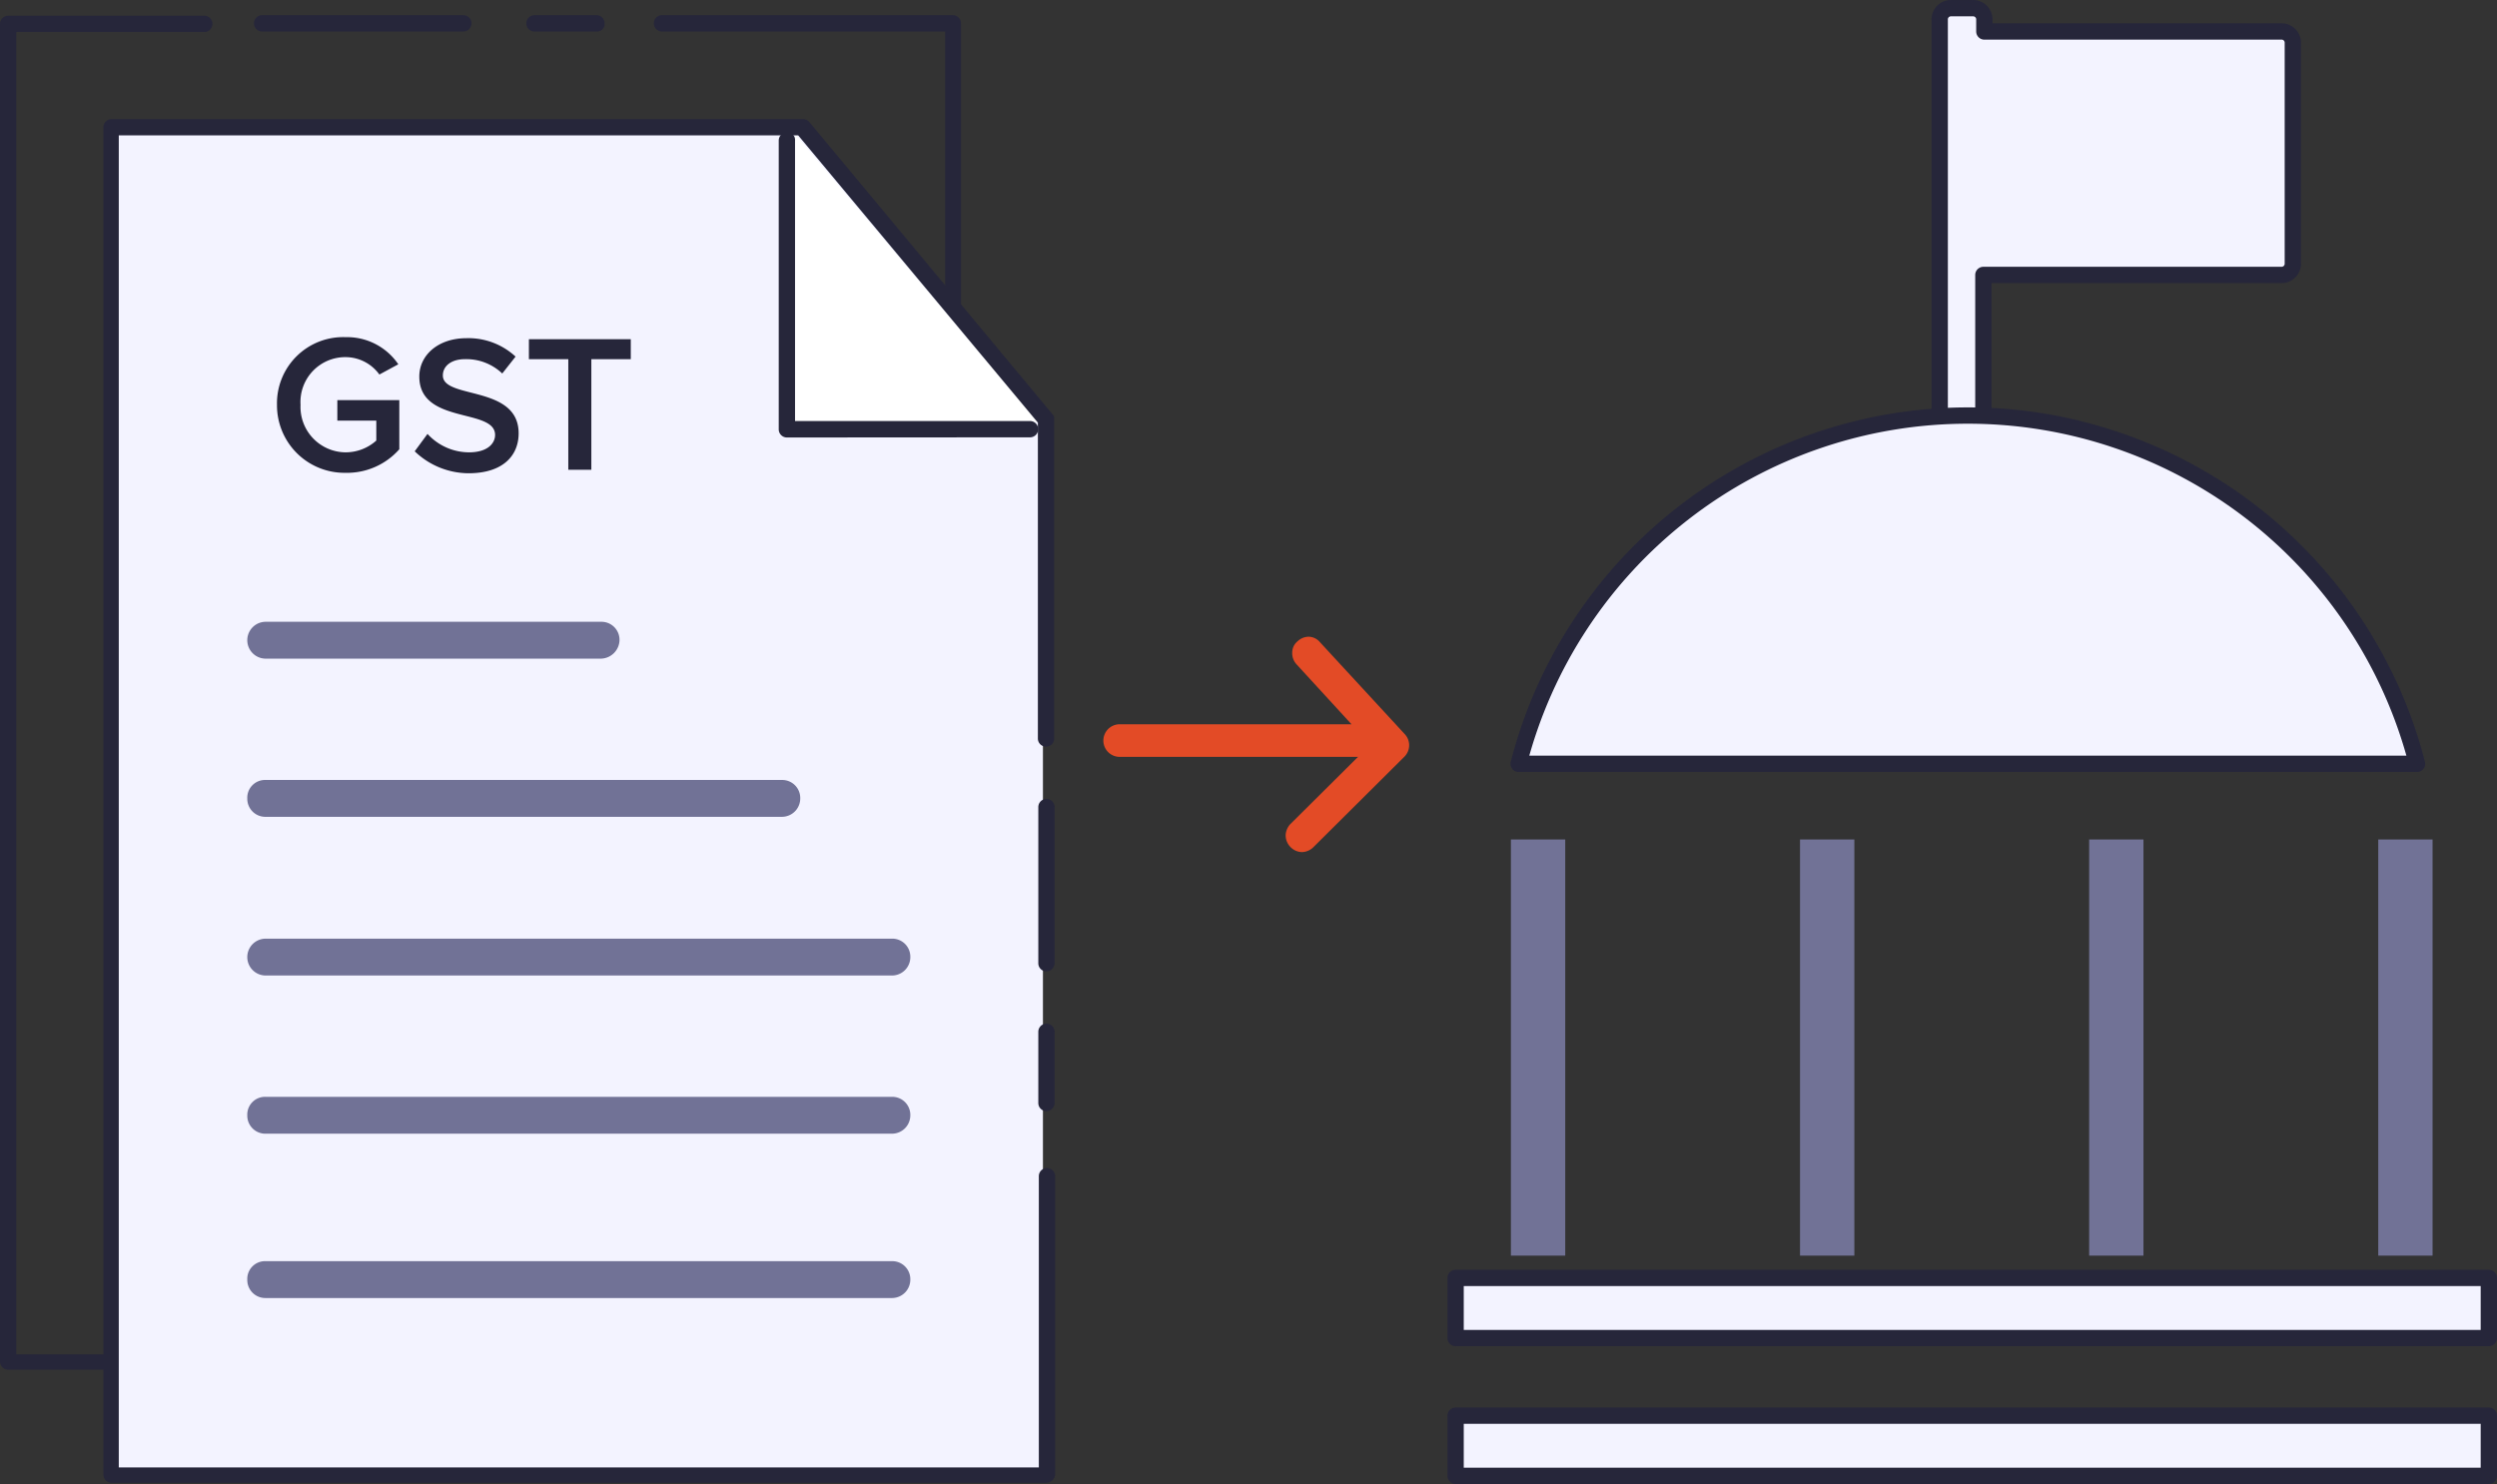<svg xmlns="http://www.w3.org/2000/svg" viewBox="0 0 153.098 91">
  <rect x="0" y="0" width="153.098" height="91" fill="#333333" stroke="none"/>
  <defs>
    <style>
      .cls-1 {
        fill: #26263a;
      }

      .cls-2, .cls-6 {
        fill: #f3f3ff;
      }

      .cls-3 {
        fill: #fff;
      }

      .cls-4 {
        fill: #717296;
      }

      .cls-5 {
        fill: #e34b26;
        stroke: #e34b26;
      }

      .cls-6 {
        stroke: #26263a;
        stroke-linecap: round;
        stroke-linejoin: round;
        stroke-miterlimit: 2.613;
      }
    </style>
  </defs>
  <g id="Group_4371" data-name="Group 4371" transform="translate(-205.751 -999.863)">
    <path id="Path_10478" data-name="Path 10478" class="cls-1" d="M.5,83.062a.5.5,0,0,1-.5-.5V.534a.5.5,0,0,1,.5-.5H12.525a.5.5,0,0,1,.5.5.5.5,0,0,1-.5.5H1V82.121H57.949V1H40.589a.5.5,0,0,1-.5-.5.5.5,0,0,1,.5-.5H58.42a.5.5,0,0,1,.5.5V82.529a.545.545,0,0,1-.5.534Z" transform="translate(205.751 1000.793)"/>
    <path id="Path_10479" data-name="Path 10479" class="cls-2" d="M79.382,86.719v18.207H22.5V22.9H64.6L79.382,40.7V60.1" transform="translate(190.314 985.081)"/>
    <path id="Path_10480" data-name="Path 10480" class="cls-3" d="M155.3,23.2V40.874h14.911" transform="translate(99.203 984.875)"/>
    <path id="Path_10481" data-name="Path 10481" class="cls-4" d="M69.992,120.76H49.43a1.13,1.13,0,0,1,0-2.26H69.992a1.106,1.106,0,0,1,1.13,1.13A1.167,1.167,0,0,1,69.992,120.76Z" transform="translate(172.613 919.492)"/>
    <path id="Path_10482" data-name="Path 10482" class="cls-4" d="M81.073,151.66H49.43a1.106,1.106,0,0,1-1.13-1.13,1.088,1.088,0,0,1,1.13-1.13H81.073a1.106,1.106,0,0,1,1.13,1.13A1.125,1.125,0,0,1,81.073,151.66Z" transform="translate(172.613 898.292)"/>
    <path id="Path_10483" data-name="Path 10483" class="cls-4" d="M87.822,182.66H49.43a1.13,1.13,0,0,1,0-2.26H87.822a1.106,1.106,0,0,1,1.13,1.13A1.125,1.125,0,0,1,87.822,182.66Z" transform="translate(172.613 877.023)"/>
    <path id="Path_10484" data-name="Path 10484" class="cls-4" d="M87.822,213.56H49.43a1.106,1.106,0,0,1-1.13-1.13,1.088,1.088,0,0,1,1.13-1.13H87.822a1.106,1.106,0,0,1,1.13,1.13A1.125,1.125,0,0,1,87.822,213.56Z" transform="translate(172.613 855.823)"/>
    <path id="Path_10485" data-name="Path 10485" class="cls-4" d="M87.822,245.66H49.43a1.106,1.106,0,0,1-1.13-1.13,1.088,1.088,0,0,1,1.13-1.13H87.822a1.106,1.106,0,0,1,1.13,1.13A1.125,1.125,0,0,1,87.822,245.66Z" transform="translate(172.613 833.8)"/>
    <g id="Group_4319" data-name="Group 4319" transform="translate(222.734 1020.538)">
      <path id="Path_10486" data-name="Path 10486" class="cls-1" d="M54.1,67.044A4.058,4.058,0,0,1,58.306,62.9a3.8,3.8,0,0,1,3.233,1.664l-1.161.628a2.563,2.563,0,0,0-2.072-1.067,2.749,2.749,0,0,0-2.762,2.919,2.785,2.785,0,0,0,2.762,2.919,2.819,2.819,0,0,0,1.883-.722V68.017H57.8V66.761h3.8v3.014a4.274,4.274,0,0,1-3.3,1.444A4.14,4.14,0,0,1,54.1,67.044ZM62.544,69.9l.785-1.067a3.461,3.461,0,0,0,2.543,1.13c1.161,0,1.6-.565,1.6-1.067,0-1.664-4.646-.628-4.646-3.579,0-1.318,1.161-2.354,2.888-2.354a4.254,4.254,0,0,1,3.014,1.13l-.816,1.036a3.194,3.194,0,0,0-2.292-.879c-.816,0-1.35.408-1.35,1,0,1.475,4.646.565,4.646,3.547,0,1.35-.942,2.449-3.076,2.449a4.787,4.787,0,0,1-3.3-1.35Zm9.417,1.13V64.25H69.545V63.026h6.247V64.25H73.374V71.03Z" transform="translate(-54.1 -62.9)"/>
    </g>
    <path id="Path_10487" data-name="Path 10487" class="cls-1" d="M20.7,103.927a.5.5,0,0,1-.5-.5V20.8a.5.5,0,0,1,.5-.5h42.41a.523.523,0,0,1,.377.188L78.4,38.413l.031.031c.031.031.063.063.063.283V58.284a.5.5,0,1,1-1,0V38.915L62.8,21.3H21.142v81.681H77.552V85.124a.5.5,0,1,1,1,0v18.3a.545.545,0,0,1-.534.5Z" transform="translate(191.892 986.865)"/>
    <path id="Path_10488" data-name="Path 10488" class="cls-1" d="M152.6,41.609a.5.5,0,0,1-.5-.5V23.4a.5.5,0,0,1,.5-.5.462.462,0,0,1,.5.5V40.6h14.409a.5.5,0,1,1,0,1Z" transform="translate(101.397 985.081)"/>
    <path id="Path_10489" data-name="Path 10489" class="cls-1" d="M203.3,163.679a.5.5,0,0,1-.5-.5V153.6a.5.5,0,0,1,1,0v9.574A.516.516,0,0,1,203.3,163.679Z" transform="translate(66.613 895.753)"/>
    <path id="Path_10490" data-name="Path 10490" class="cls-1" d="M203.3,202.368a.5.5,0,0,1-.5-.5V197.5a.5.5,0,1,1,1,0v4.363A.516.516,0,0,1,203.3,202.368Z" transform="translate(66.613 865.634)"/>
    <path id="Path_10491" data-name="Path 10491" class="cls-1" d="M50.1,1a.5.5,0,0,1-.5-.5.5.5,0,0,1,.5-.5H62.439a.5.5,0,0,1,.5.5.5.5,0,0,1-.5.5Z" transform="translate(171.722 1000.793)"/>
    <path id="Path_10492" data-name="Path 10492" class="cls-1" d="M103.3,1a.5.5,0,0,1-.5-.5.5.5,0,0,1,.5-.5h3.8a.5.5,0,0,1,.5.5.462.462,0,0,1-.5.5Z" transform="translate(135.221 1000.793)"/>
    <path id="Path_10493" data-name="Path 10493" class="cls-5" d="M228.778,135.211a.5.5,0,0,1-.345-.157.52.52,0,0,1-.157-.377.582.582,0,0,1,.126-.314l5.023-4.991H217.6a.5.5,0,1,1,0-1h15.35l-4.144-4.52a.5.5,0,0,1-.126-.377.382.382,0,0,1,.157-.314.5.5,0,0,1,.345-.157.424.424,0,0,1,.314.157l5.211,5.651a.493.493,0,0,1,0,.691l-5.556,5.525A.543.543,0,0,1,228.778,135.211Z" transform="translate(56.802 916.404)"/>
    <g id="Group_4322" data-name="Group 4322" transform="translate(294.998 1000.363)">
      <g id="Group_4244" data-name="Group 4244" transform="translate(3.391 50.978)">
        <g id="Group_4240" data-name="Group 4240" transform="translate(53.179)">
          <rect id="Rectangle_2374" data-name="Rectangle 2374" class="cls-4" width="3.331" height="25.519"/>
        </g>
        <g id="Group_4241" data-name="Group 4241" transform="translate(35.453)">
          <rect id="Rectangle_2375" data-name="Rectangle 2375" class="cls-4" width="3.331" height="25.519"/>
        </g>
        <g id="Group_4242" data-name="Group 4242" transform="translate(17.726)">
          <rect id="Rectangle_2376" data-name="Rectangle 2376" class="cls-4" width="3.331" height="25.519"/>
        </g>
        <g id="Group_4243" data-name="Group 4243">
          <rect id="Rectangle_2377" data-name="Rectangle 2377" class="cls-4" width="3.331" height="25.519"/>
        </g>
      </g>
      <path id="Path_10417" data-name="Path 10417" class="cls-6" d="M920.436,346.758h18.2a.687.687,0,0,0,.714-.714v-13.5a.687.687,0,0,0-.714-.714h-18.2v-.714a.687.687,0,0,0-.714-.714h-1.309a.687.687,0,0,0-.714.714v25.221h2.677v-9.577Z" transform="translate(-888.017 -330.4)"/>
      <rect id="Rectangle_2378" data-name="Rectangle 2378" class="cls-6" width="63.351" height="3.688" transform="translate(0 77.865)"/>
      <rect id="Rectangle_2379" data-name="Rectangle 2379" class="cls-6" width="63.351" height="3.688" transform="translate(0 86.312)"/>
      <path id="Path_10418" data-name="Path 10418" class="cls-6" d="M929.383,393.755a28.437,28.437,0,0,0-55.083,0Z" transform="translate(-870.434 -347.416)"/>
    </g>
  </g>
</svg>

